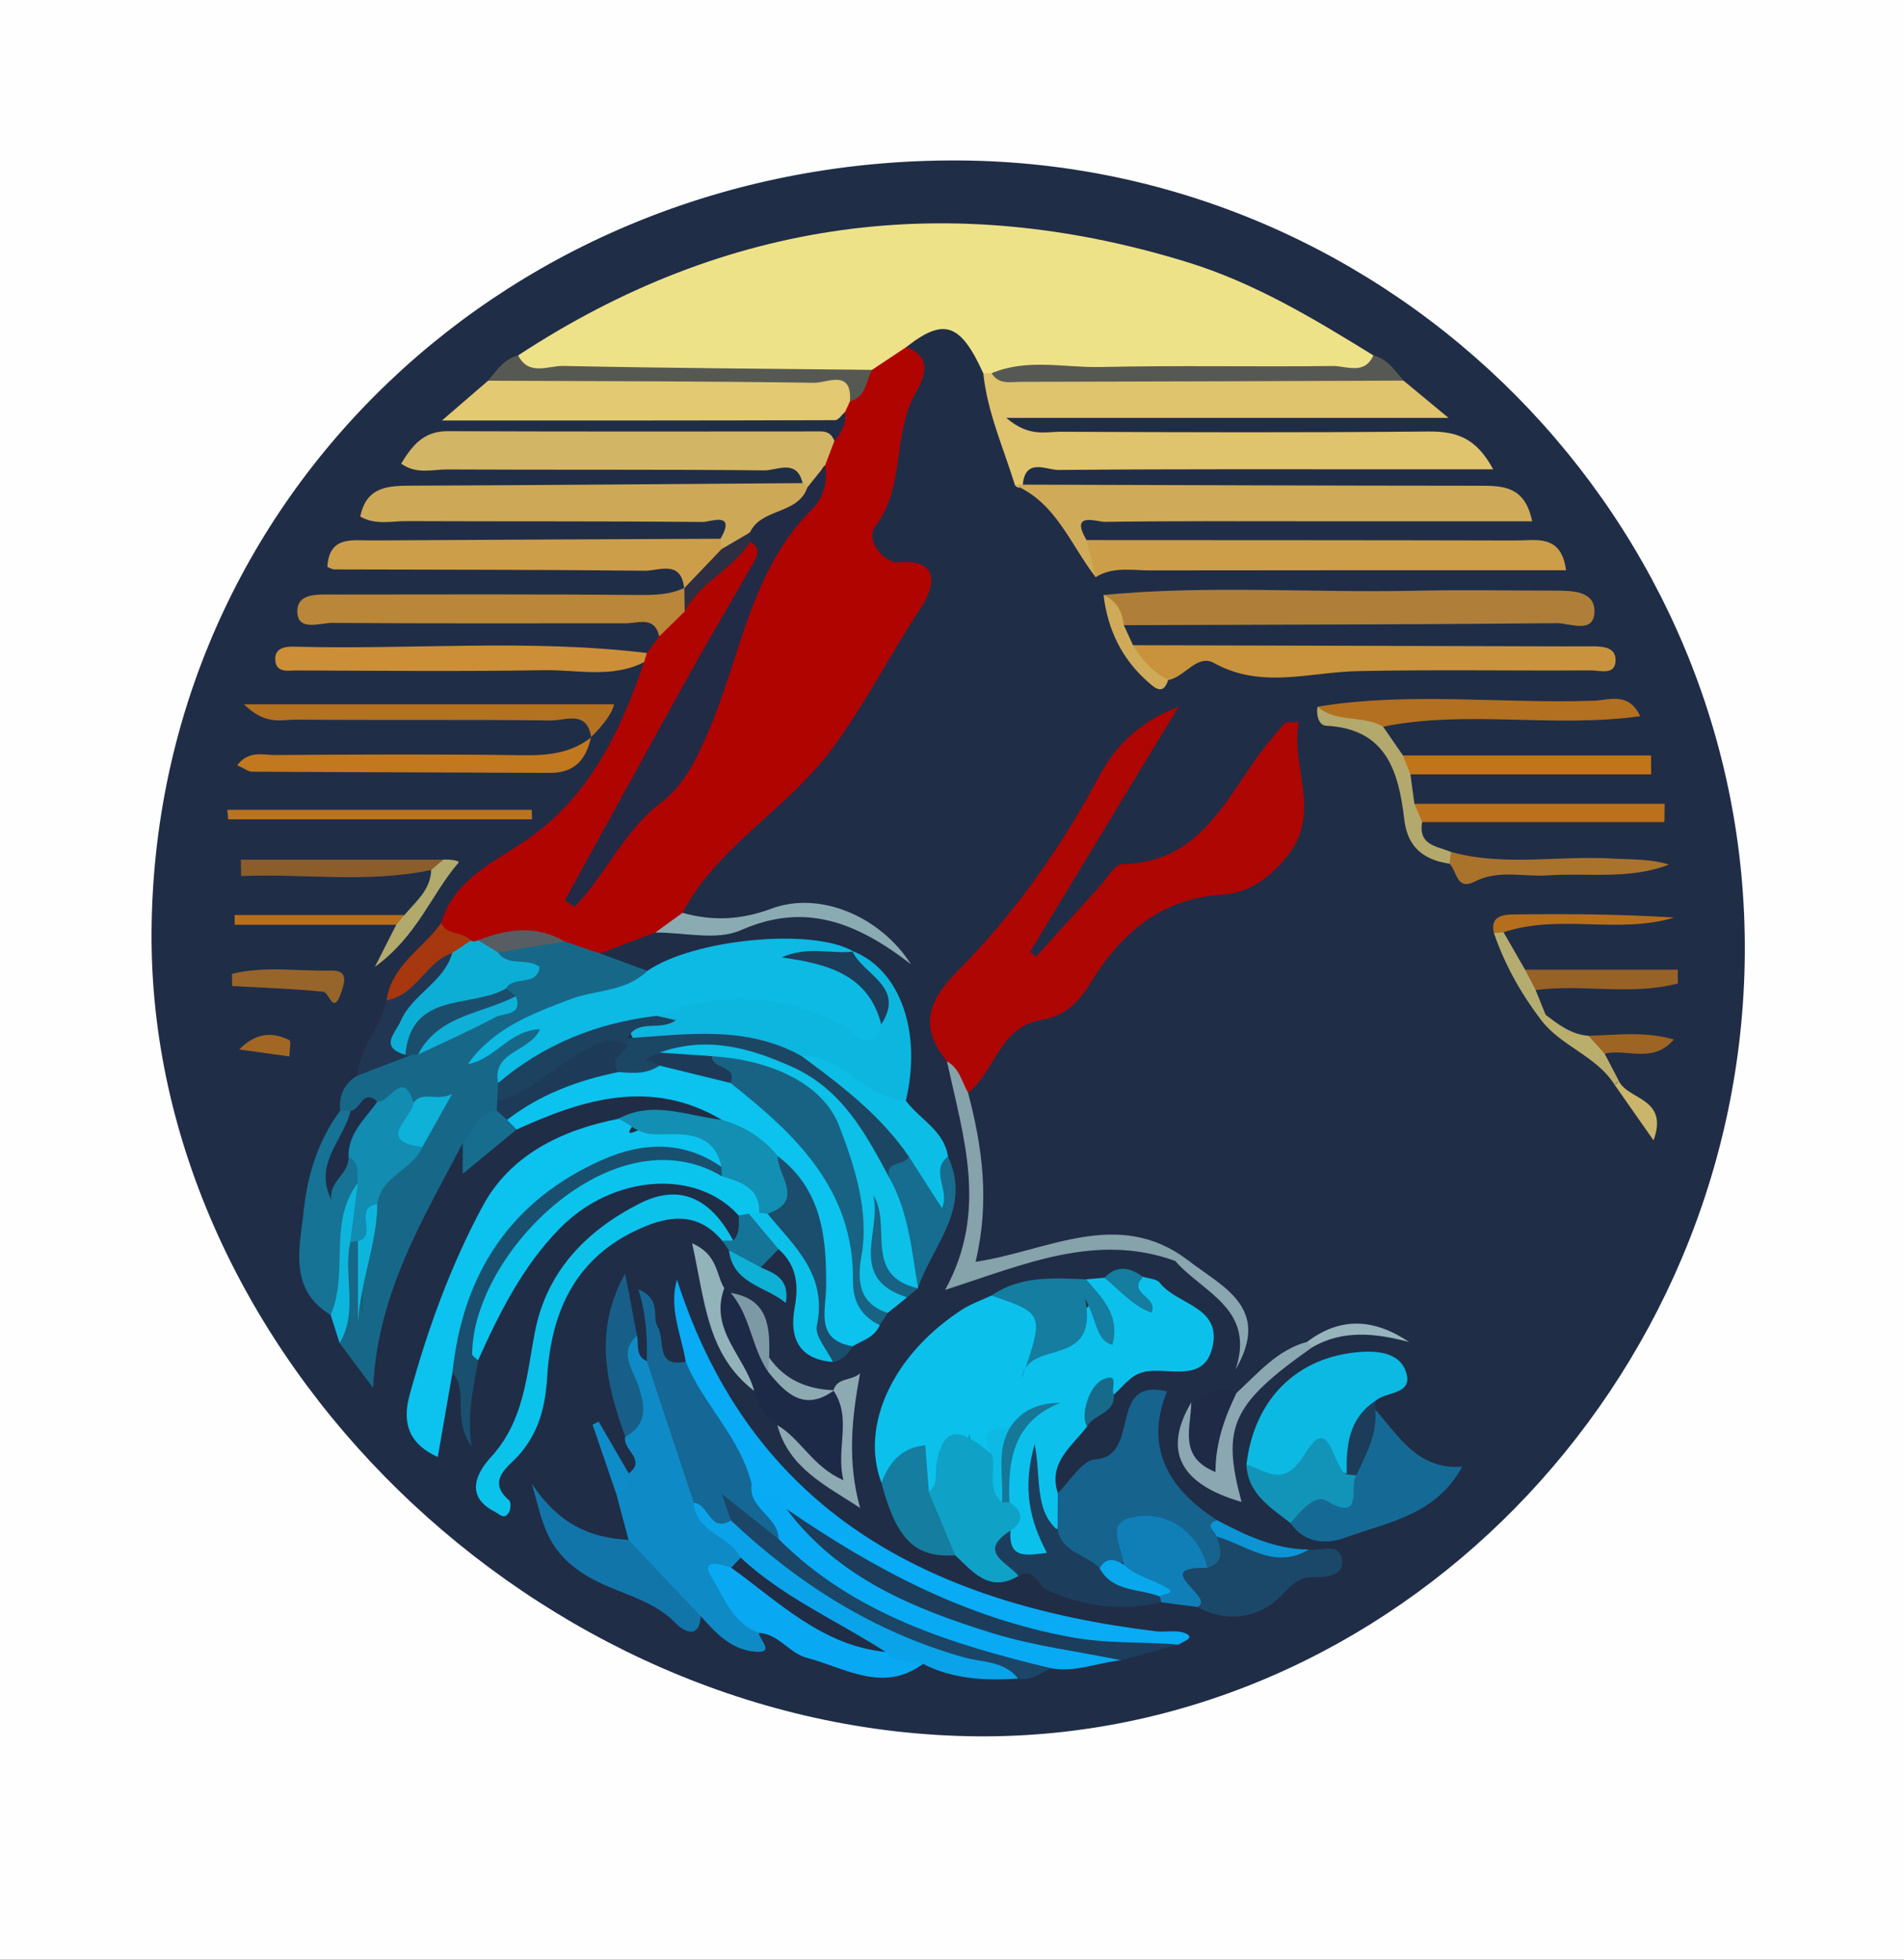 <?xml version="1.0" encoding="utf-8"?>
<!-- Generator: Adobe Illustrator 16.0.0, SVG Export Plug-In . SVG Version: 6.00 Build 0)  -->
<!DOCTYPE svg PUBLIC "-//W3C//DTD SVG 1.1//EN" "http://www.w3.org/Graphics/SVG/1.1/DTD/svg11.dtd">
<svg version="1.1" id="Layer_1" xmlns="http://www.w3.org/2000/svg" xmlns:xlink="http://www.w3.org/1999/xlink" x="0px" y="0px"
	 width="612px" height="630px" viewBox="0 0 612 630" enable-background="new 0 0 612 630" xml:space="preserve">
<rect x="0" y="0" width="612" height="630" fill="#333333" stroke="none"/>
<g>
	<g>
		<path fill-rule="evenodd" clip-rule="evenodd" fill="#FEFEFE" d="M304,1053c-246,0-492-0.082-738,0.287
			c-10.271,0.018-12.292-2.016-12.284-12.287c0.325-492,0.325-984,0-1476c-0.007-10.269,2.011-12.29,12.284-12.284
			c492,0.325,984,0.325,1476,0c10.269-0.006,12.29,2.01,12.284,12.284c-0.325,492-0.325,984,0,1476
			c0.006,10.266-2.007,12.305-12.284,12.287C796,1052.918,550,1053,304,1053z"/>
		<path fill-rule="evenodd" clip-rule="evenodd" fill="#202D47" d="M560.828,306.712c-1.043,138.258-113.364,252.686-246.855,251.49
			C172.945,556.937,47.77,434.839,48.717,299.467C49.696,160.005,164.291,50.646,308.463,51.589
			C448.078,52.503,561.877,167.549,560.828,306.712z"/>
		<path fill-rule="evenodd" clip-rule="evenodd" fill="#B00401" d="M141.842,296.654c3.851-13.175,15.391-18.721,25.604-25.389
			c21.403-13.978,31.701-35.32,39.579-58.38c-0.828-1.33-0.526-2.312,0.907-2.947c1.329-1.784,2.657-3.565,3.987-5.35
			c0.867-4.887,3.65-8.599,7.232-11.827c6.163-8.312,12.52-16.395,23.027-19.605c6.583,3.565,1.935,7.556,0.243,11.177
			c-15.574,33.328-35.243,64.403-52.592,96.826c5.137-10.26,12.475-18.814,20.829-26.522c11.953-11.027,15.598-26.314,20.643-40.778
			c6.24-17.892,13.169-35.309,25.134-50.35c2.691-3.381,5.795-6.979,5.53-11.921c0.133-4.515,0.838-8.666,6.237-9.835
			c2.322-2.684,3.964-5.616,3.438-9.349c-2.014-1.626-0.999-3.27-0.051-4.925c2.391-2.965,4.282-6.272,6.347-9.475
			c3.749-3.627,7.047-8.212,13.389-6.442c8.461,3.255,5.933,9.706,3.101,14.596c-7.724,13.336-3.267,30.026-13.066,43.046
			c-3.48,4.626,3.069,11.979,7.418,11.599c15.069-1.307,10.386,9.756,7.623,13.939c-9.848,14.915-17.93,30.891-28.625,45.539
			c-14.521,19.887-37.014,31.436-48.403,53.183c-0.41,5.563-5.823,4.222-8.735,6.331c-5.937,2.235-11.874,4.471-17.811,6.709
			c-4.26,1.582-7.994-0.164-11.745-1.811c-8.958-2.733-17.943-2.147-26.955-0.202c-1.415,0.237-2.813,0.208-4.223,0
			C146.271,302.851,140.724,303.164,141.842,296.654z"/>
		<path fill-rule="evenodd" clip-rule="evenodd" fill="#EEE289" d="M291.323,111.563c-3.675,2.446-7.349,4.893-11.023,7.339
			c-8.017,4.084-16.633,2.147-24.974,2.224c-24.384,0.226-48.775,0.366-73.153-0.12c-5.7-0.114-13.562,2.657-15.63-6.747
			c66.992-43.972,138.833-53.487,215.169-29.953c21.524,6.633,40.717,18.199,59.746,29.956c-2.543,10.107-11.07,6.601-17.1,6.715
			c-34.32,0.645-68.653-0.138-102.98,0.527c-1.937,0.085-3.711-0.413-5.323-1.485C308.75,103.898,303.408,102.07,291.323,111.563z"
			/>
		<path fill-rule="evenodd" clip-rule="evenodd" fill="#AE0602" d="M304.4,341.229c-8.996-11.095-6.337-19.236,3.67-29.329
			c18.151-18.302,33.028-39.527,45.25-62.396c5.538-10.365,13.738-17.848,25.495-22.292c-15.909,26.25-31.817,52.497-47.728,78.747
			c0.618,0.557,1.236,1.116,1.854,1.673c6.87-7.585,13.723-15.188,20.622-22.746c2.301-2.522,4.685-7.037,7.096-7.078
			c27.482-0.495,34.52-24.779,48.535-40.893c1.278-1.471,2.379-3.126,3.816-4.409c0.551-0.492,1.815-0.19,4.455-0.357
			c-2.701,14.309,7.391,28.922-3.395,42.647c-5.42,6.896-12.129,12.246-21.133,12.8c-19.785,1.222-32.689,12.478-42.379,28.359
			c-3.854,6.319-8.372,10.746-15.986,11.974c-13.269,2.145-14.682,16.497-23.417,23.388
			C307.277,349.043,306.236,344.868,304.4,341.229z"/>
		<path fill-rule="evenodd" clip-rule="evenodd" fill="#0BC1EC" d="M367.295,410.435c1.879,0.63,4.506,0.683,5.512,1.986
			c5.41,7.008,19.471,7.521,17.051,20.013c-2.359,12.176-13.468,7.342-21.152,8.429c-5.156,0.727-7.395,4.641-10.689,7.491
			c-4.659,1.913-9.265,3.873-8.597,10.254c-4.822,6.393-12.58,11.493-9.417,21.401c3.106,3.387,3.379,7.11,1.326,11.104
			c-7.542,2.426-7.316-4.146-8.408-8.001c-1.19-4.207-0.316-8.845-0.326-10.966c0.162,4.529-1.229,11.458,2.541,18.032
			c1.928,3.363,6.684,8.232,0.17,11.065c-5.563,2.42-10.765,0.422-12.268-6.595c-0.051-4.104,0.748-8.259-0.533-12.334
			c-2.139-11.165-0.776-21.006,9.609-27.296c-2.861-0.387-3.858,2.991-5.971,4.661c-4.354,2.027-4.673,7.887-9.223,9.75
			c-2.698-0.132-4.772-1.066-5.328-4.04c-0.277-1.491,0.187-3.012-0.211-4.497c2.402,6.551-7.101-0.193-6.37,5.944
			c0.605,5.083,0.437,11.171-5.975,13.849c-5.325-2.364-3.154-7.664-4.408-11.391c-6.277-1.274-5.112,8.511-11.317,7.356
			c-6.933-18.299,3.7-41.262,25.937-55.629c2.896-1.872,6.258-3.023,9.404-4.506c7.376-3.044,12.362,0.94,16.843,5.921
			c5.438,6.041-1.627,9.519-2.789,12.519c3.559-4.277,11.341-4.925,15.246-12.352c3.93-7.477,5.703,0.434,7.037,3.618
			c2.188-6.24-8.165-8.215-5.915-14.944c1.975-0.164,3.949-0.328,5.923-0.492C359.094,410.619,363.376,416.906,367.295,410.435z"/>
		<path fill-rule="evenodd" clip-rule="evenodd" fill="#DFC36D" d="M316.056,120.018c0.894-0.026,1.787-0.041,2.681-0.041
			c38.293,0.076,76.586,0.032,114.879,0.012c5.963-0.003,11.961-0.501,17.518,2.376c3.803,3.149,7.605,6.299,14.469,11.982
			c-48.643,0-93.859,0-142.146,0c7.254,6.252,12.587,4.441,17.369,4.459c39.41,0.164,78.824,0.302,118.23-0.082
			c8.759-0.088,15.386,1.805,20.882,12.161c-9.674,0-17.808,0-25.942,0c-37.913,0-75.829-0.135-113.739,0.202
			c-3.891,0.032-10.704-4.011-11.501,4.72c-0.768,1.178-1.605,1.289-2.523,0.167C322.57,144.064,317.373,132.589,316.056,120.018z"
			/>
		<path fill-rule="evenodd" clip-rule="evenodd" fill="#176888" d="M181.507,302.684c3.773,1.274,7.548,2.546,11.32,3.82
			c5.09,1.869,10.182,3.738,15.275,5.607c-0.841,8.798-8.525,8.209-14.178,10.04c-11.591,3.759-24.144,4.758-34.286,12.223
			c4.998-1.222,10.384-9.639,14.684-3.36c3.439,5.019-5.254,8.162-8.521,12.158c-1.279,1.564-2.25,3.234-2.689,5.194
			c-0.166,1.969-0.309,3.938-0.667,5.88c-0.311,1.304-0.85,2.511-1.54,3.653c-3.691,3.647-6.321,8.657-12.16,9.583
			c-12.71,24.375-27.368,48.021-28.816,78.709c-4.194-5.613-7.482-10.014-10.771-14.417c0.902-10.696-4.343-21.7,1.595-32.136
			c1.211-1.271,2.673-1.635,4.345-1.099c3.193,7.854,0.391,16.075,1.542,24.079c-0.744-10.831,0.546-21.58,1.102-32.353
			c1.821-9.841,7.008-17.473,15.246-23.08c-0.691-4.072,11.32-7.772,0.262-12.064c-3.601-1.966-7.206-0.105-10.802-0.026
			c-4.708-2.886-5.741,4.392-9.721,3.533c-1.352-0.035-2.483-0.557-3.394-1.553c-0.4-4.866,1.153-8.769,5.561-11.262
			c4.345-5.546,10.931-6.814,17.048-8.997c1.156-0.656,2.335-1.245,3.507-1.863c8.077-6.829,19.452-7.374,27.302-14.479
			c-0.516-1.705-0.896-3.393-0.212-5.083c5.448-4.257-8.307-6.832-1.012-11.285C168.177,303.381,174.621,299.883,181.507,302.684z"
			/>
		<path fill-rule="evenodd" clip-rule="evenodd" fill="#0CBAE4" d="M160.091,348.199c-1.86-10.403,9.885-9.712,13.534-17.326
			c-9.971,0.337-14.591,9.785-23.203,11.18c8.127-11.417,20.505-16.163,32.956-20.821c8.227-3.079,17.854-2.367,24.725-9.12
			c14.893-10.251,52.986-13.887,66.094-6.305c-0.485,0.524-0.97,1.049-1.45,1.579c-4.374,2.933-9.05-0.996-13.894,0.536
			c19.737,2.572,23.946,6.234,26.83,23.057c-2.795,9.466-9.337,5.886-14.262,3.281c-19.201-10.146-38.938-10.901-59.329-4.808
			c-14.484,3.141-28.743,6.785-41.139,15.58C167.856,347.229,164.474,349.793,160.091,348.199z"/>
		<path fill-rule="evenodd" clip-rule="evenodd" fill="#CFAB59" d="M326.23,155.974c0.83-0.185,1.67-0.24,2.521-0.167
			c48.785,0.138,97.565,0.331,146.348,0.357c7.673,0.003,15.009-0.17,17.379,11.423c-23.813,0-46.957,0-70.1,0
			c-22.402,0-44.807-0.135-67.205,0.19c-2.604,0.038-11.432-3.492-5.931,5.856c3.997,3.229,6.732,6.765,2.929,11.912
			C344.088,175.192,339.578,161.707,326.23,155.974z"/>
		<path fill-rule="evenodd" clip-rule="evenodd" fill="#AF7F3A" d="M354.713,191.282c33.281-3.217,66.643-0.656,99.961-1.365
			c14.968-0.319,29.947-0.067,44.921-0.038c5.584,0.009,13.066,0.015,12.911,6.773c-0.167,7.327-7.901,3.656-12.064,3.694
			c-46.406,0.439-92.814,0.486-139.222,0.639C357.518,198.779,357.355,194.2,354.713,191.282z"/>
		<path fill-rule="evenodd" clip-rule="evenodd" fill="#CDA957" d="M231.6,173.197c5.186-8.959-3.416-5.37-5.622-5.391
			c-31.83-0.29-63.665-0.129-95.496-0.272c-4.74-0.023-9.737,1.359-14.679-1.459c1.989-9.867,9.182-9.908,16.896-9.938
			c41.758-0.158,83.515-0.527,125.273-0.823c1.441,0.366,2.287,1.304,2.622,2.73c-2.704,9.439-11.632,10.67-18.784,14.25
			c-3.715,1.09-5.13,7.318-10.499,4.708C230.572,175.673,230.668,174.404,231.6,173.197z"/>
		<path fill-rule="evenodd" clip-rule="evenodd" fill="#D2B565" d="M268.201,141.753c-0.995,2.616-1.991,5.229-2.987,7.843
			c-2.628,1.767-0.636,7.245-5.678,7.072c-0.438-0.545-0.958-0.996-1.562-1.354c-1.84-7.916-8.215-4.049-12.305-4.093
			c-33.986-0.352-67.978-0.117-101.966-0.296c-4.701-0.026-9.788,1.696-14.76-1.881c3.554-5.827,7.213-10.453,14.9-10.424
			c39.986,0.149,79.973,0.108,119.96,0.073C266.151,138.694,267.439,139.726,268.201,141.753z"/>
		<path fill-rule="evenodd" clip-rule="evenodd" fill="#0BC3EE" d="M145.431,441.284c-1.523,8.754-3.045,17.505-4.718,27.12
			c-8.827-3.938-11.634-10.421-9.107-19.717c5.739-21.12,13.22-41.771,23.525-60.905c8.893-16.509,25.321-24.478,43.582-28.081
			c2.328-1.236,6.48,0.117,5.959,0.7c-5.824,6.533,0.678,2.763,1.909,2.265c9.267-3.747,17.339-0.287,24.851,4.503
			c2.972,1.896,6.749,5.309,1.235,9.123c-31.419-9.53-53.486,4.377-71.438,28.556c-4.862,6.548-6.346,14.493-8.836,21.996
			C150.687,431.988,150.254,437.669,145.431,441.284z"/>
		<path fill-rule="evenodd" clip-rule="evenodd" fill="#E2C972" d="M273.202,129.012c-0.521,1.148-1.043,2.3-1.564,3.422
			c-1.068,0.902-2.134,2.643-3.207,2.646c-40.707,0.138-81.413,0.117-126.382,0.117c7.024-6.064,10.926-9.434,14.829-12.803
			c6.032-3.208,12.576-2.382,19.008-2.379c28.849,0.015,57.699-0.214,86.543,0.179C267.603,120.267,276.375,117.894,273.202,129.012
			z"/>
		<path fill-rule="evenodd" clip-rule="evenodd" fill="#0E8BC7" d="M243.927,524.95c0.157,2.323,5.832,6.976-2.137,5.936
			c-7.223-0.943-11.965-6.185-16.559-11.332c-10.721-5.341-20.72-11.37-23.2-24.513c-1.295-4.872-2.591-9.744-3.888-14.616
			c0.804-2.54,1.141-5.355,3.948-6.718c5.921-4.512-2.197-7.702-1.109-11.76c1.63-6.791,1.409-13.438-0.5-20.241
			c-1.323-4.714-3.863-10.576,4.247-12.366c0.74,2.859-0.693,6.56,3.166,8.221c9.163,8.426,10.383,20.499,13.995,31.371
			c1.356,4.081,1.74,8.563,3.655,12.557c1.472,8.355,11.757,10.289,13.493,18.448c-0.292,2.021-1.424,3.557-2.824,4.913
			C232.354,514.022,243.795,517.33,243.927,524.95z"/>
		<path fill-rule="evenodd" clip-rule="evenodd" fill="#0BC3EE" d="M231.99,360c-22.661-13.395-44.372-6.703-65.934,3.12
			c-3.398,0.902-3.814-1.204-3.8-3.759c8.628-12.785,22.288-15.519,36.048-18.07c4.459-0.141,8.895-0.521,13.225-1.755
			c8.687-1.216,16.141,2.73,23.849,5.646c22.121,15.36,40.897,33.196,42.182,62.429c0.299,6.823,4.077,12.129,5.21,18.416
			c-1.62,3.905-5.533,4.869-8.704,6.785c-13.666,1.802-12.501-8.628-12.798-16.562c-0.545-14.525-0.56-28.939-11.638-40.295
			C244.675,369.627,236.389,366.952,231.99,360z"/>
		<path fill-rule="evenodd" clip-rule="evenodd" fill="#C9933D" d="M364.179,207.425c45.937,0.126,91.872,0.249,137.807,0.372
			c2.997,0.009,5.994,0.012,8.988-0.009c3.565-0.023,8.188-0.035,8.317,4.21c0.161,5.329-5.083,3.495-8.077,3.516
			c-24.97,0.17-49.948-0.302-74.906,0.243c-15.446,0.337-30.864,5.824-46.066-2.593c-5.521-3.056-9.409,4.588-14.766,5.455
			C368.333,218.294,364.747,214.383,364.179,207.425z"/>
		<path fill-rule="evenodd" clip-rule="evenodd" fill="#CD9E49" d="M352.172,185.546c-0.978-3.973-1.955-7.942-2.93-11.912
			c45.984,0.029,91.967,0.015,137.951,0.132c6.58,0.018,14.66-2.142,16.178,9.563c-44.801,0-89.223-0.035-133.644,0.047
			C363.824,183.384,357.681,182.089,352.172,185.546z"/>
		<path fill-rule="evenodd" clip-rule="evenodd" fill="#08ABF4" d="M220.412,437.777c-1.417-8.742-5.514-17.209-2.81-26.388
			c23.996,74.821,81.354,104.188,153.779,113.036c3.451,0.422,7.617-0.659,10.23,0.946c2.203,1.356-1.413,2.37-2.714,3.325
			c-48.563,8.203-87.825-13.116-125.49-39.507c-4.629-3.779-10.047-6.63-13.818-11.455
			C233.23,464.408,221.623,453.583,220.412,437.777z"/>
		<path fill-rule="evenodd" clip-rule="evenodd" fill="#16638E" d="M339.947,491.941c0.018-3.979,0.035-7.957,0.055-11.933
			c3.967-3.782,7.746-10.541,11.936-10.805c15.148-0.955,3.766-26.59,23.17-21.885c-7.319,18.053,0.4,31.321,16.092,41.411
			c0.079,2.666,2.13,4.479,2.985,6.826c1.089,5.508,0.325,9.586-6.779,8.73c-4.044-6.48-9.194-10.26-17.511-10.576
			c-6.473-0.249-6.899,3.568-8.171,7.638c-1.878,2.224-4.308,3.425-7.136,3.905C347.998,502.708,338.444,503.396,339.947,491.941z"
			/>
		<path fill-rule="evenodd" clip-rule="evenodd" fill="#0DB6DE" d="M210.978,326.575c20.528-8.361,40.395-6.899,60.139,3.064
			c3.129,1.579,8.577,10.939,12.136-0.322c2.669-6.691-1.57-10.849-5.552-15.085c-2.202-2.344-5.959-3.976-3.661-8.294
			c0,0,0.152-0.129,0.154-0.132c15.141,5.979,22.235,26.077,16.964,48.059c-7.374,2.572-13.622-0.123-19.296-4.482
			c-4.834-3.715-10.087-6.179-16.119-7.017c-16.368-8.206-34.553-3.085-51.479-7.005c-3.034-5.73-3.035-5.736,5.266-6.814
			c0.46-0.059,1.077,0.346,1.405,0.158C212.113,328.031,212.084,327.246,210.978,326.575z"/>
		<path fill-rule="evenodd" clip-rule="evenodd" fill="#CD9E49" d="M231.6,173.197c0.12,1.102,0.24,2.203,0.362,3.305
			c-2.001,5.405-6.662,8.771-10.042,13.122c-0.68-0.193-1.359-0.39-2.039-0.586c-0.943-9.129-8.079-5.505-12.634-5.555
			c-33.309-0.366-66.624-0.313-99.938-0.419c-0.463-0.003-0.923-0.337-2.077-0.788c0.514-10.157,8.187-8.484,14.506-8.525
			C157.025,173.514,194.313,173.373,231.6,173.197z"/>
		<path fill-rule="evenodd" clip-rule="evenodd" fill="#0CB9E2" d="M400.642,470.906c2.446-21.073,16.213-34.796,36.662-36.275
			c6.176-0.445,13.134,0.53,14.804,7.046c1.742,6.8-6.688,5.646-10.046,8.707c-3.762,7.444-3.487,16.298-8.167,23.429
			c-5.998-0.334-11.432-6.434-17.629,3.425C411.886,484.204,405.115,475.55,400.642,470.906z"/>
		<path fill-rule="evenodd" clip-rule="evenodd" fill="#BA8639" d="M220.067,196.591c-2.719,2.663-5.438,5.326-8.153,7.992
			c-1.583-6.645-6.694-4.198-10.853-4.198c-31.387,0.003-62.777,0.117-94.163-0.129c-3.936-0.029-10.843,2.722-11.303-3.103
			c-0.521-6.592,6.445-6.012,11.319-6.018c32.883-0.041,65.766-0.129,98.647,0.138c5.029,0.041,9.76-0.097,14.323-2.235
			c-0.003,0,0.085,0.018,0.085,0.018C222.076,191.54,221.144,194.065,220.067,196.591z"/>
		<path fill-rule="evenodd" clip-rule="evenodd" fill="#CC8F37" d="M207.931,209.938c-0.311,0.984-0.621,1.969-0.92,2.95
			c-10.395,5.265-21.538,2.385-32.312,2.566c-26.391,0.454-52.794,0.176-79.192,0.085c-2.708-0.009-6.665,0.976-7.018-3.243
			c-0.34-4.066,3.271-4.488,6.264-4.406C132.473,208.919,170.277,205.348,207.931,209.938z"/>
		<path fill-rule="evenodd" clip-rule="evenodd" fill="#156895" d="M220.412,437.777c5.71,13.852,17.581,24.39,21.189,39.372
			c1.872,6.437,12.62,8.045,9.398,17.253c-6.538,5.443-9.154-6.601-15.224-3.354c-7.811,3.05-8.979-4.526-12.778-7.904
			c-5.033-15.193-10.068-30.387-15.103-45.583c0.146-7.242,0.003-14.476-2.725-23.063c7.743,3.293,4.216,8.912,6.239,12.082
			C213.962,430.582,210.364,439.837,220.412,437.777z"/>
		<path fill-rule="evenodd" clip-rule="evenodd" fill="#0BC2EB" d="M232.141,398.859c-8.534-10.143-18.601-7.731-28.453-2.921
			c-19.188,9.372-26.543,26.414-27.785,46.406c-0.611,9.85-2.591,18.234-9.482,25.854c-2.848,3.149-10.241,7.802-2.771,14.145
			c0.656,0.56,0.526,2.933-0.097,3.926c-1.519,2.42-2.902,0.557-4.651-0.346c-10.052-5.186-5.092-13.116-1.192-17.364
			c10.709-11.666,11.499-25.989,14.18-40.131c3.728-19.655,16.542-32.766,33.598-41.461c12.858-6.557,22.834-1.969,30.189,11.859
			C234.511,400.333,233.333,400.345,232.141,398.859z"/>
		<path fill-rule="evenodd" clip-rule="evenodd" fill="#156A95" d="M442.023,453.138c7.652,8.663,13.787,19.45,27.961,18.398
			c-8.555,15.756-24.141,17.839-37.676,22.831c-5.824,2.15-13.008,1.887-17.486-4.676c-0.918-8.279,7.176-11.76,10.633-9.797
			c10.879,6.176,6.359-4.611,9.16-6.952C436.795,466.233,437.825,459.091,442.023,453.138z"/>
		<path fill-rule="evenodd" clip-rule="evenodd" fill="#0CC0E8" d="M291.575,417.073c-2.08,1.67-4.159,3.337-6.239,5.007
			c-10.179-0.053-10.537-7.506-9.621-14.309c2.145-15.929-7.827-29.051-9.729-44.259c-1.065-8.517-13.794-13.28-23.001-17.253
			c-5.027-2.171-10.362-3.39-15.8-4.181c-5.38-0.583-10.698-1.488-16.014-2.449c-1.66-6.258,3.192-4.831,6.208-5.027
			c33.432-2.188,58.09,10.506,71.395,42.325c7.107,11.517,9.337,23.874,6.299,37.119l0.026,0.114
			c-9.079,2.871-11.042-4.008-12.91-10.008c-1.566-5.03-0.388-10.368-0.16-15.557C280.303,405.706,280.71,407.007,291.575,417.073z"
			/>
		<path fill-rule="evenodd" clip-rule="evenodd" fill="#0BC4EE" d="M237.436,390.779c-13.375-15.032-40.276-13.383-57.437,4.061
			c-11.908,12.105-19.458,27.146-26.336,42.492c-6.472,0.425-4.081-4.166-3.667-7.034c3.804-26.332,28.506-52.729,54.527-58.992
			c9.475-2.279,17.603,0.463,25.553,4.989c7.891,1.061,17.426,0.234,15.11,13.093c-0.888,1.225-2.07,2.021-3.536,2.396
			C240.164,391.802,238.759,391.468,237.436,390.779z"/>
		<path fill-rule="evenodd" clip-rule="evenodd" fill="#186384" d="M228.893,339.56c17.363,1.031,35.345,8.042,40.874,22.494
			c4.594,12.009,9.781,27.023,7.11,41.883c-1.364,7.594-0.91,15.164,8.459,18.144c-0.855,1.315-1.711,2.631-2.566,3.946
			c-6.01-2.892-8.66-7.617-8.597-14.329c0.277-29.429-18.596-47.083-39.366-63.519C233.649,344.745,227.308,344.871,228.893,339.56z
			"/>
		<path fill-rule="evenodd" clip-rule="evenodd" fill="#08AAF3" d="M250.321,494.83c-0.067-7.298-9.872-9.788-8.723-17.684
			c3.891,2.44,8.801,3.439,11.203,7.966c29.049,26.42,63.401,40.62,102.27,44.493c2.418,0.24,6.664-1.219,5.244,4.137
			c-7.514,0.797-14.752,4.005-22.521,2.575c-31.179-0.182-57.34-13.395-81.51-31.594
			C253.146,502.359,250.502,499.213,250.321,494.83z"/>
		<path fill-rule="evenodd" clip-rule="evenodd" fill="#10A1C7" d="M324.477,482.944c4.236,2.886,4.982,5.903,0.34,9.12
			c-4.861,5.862,0.979,9.85,2.555,14.584c-9.342,5.572-14.621-1.266-20.371-6.668c-6.083-5.426-11.514-11.124-8.448-20.35
			c3.275-2.59,1.844-6.381,2.525-9.653c2.328-11.171,6.892-11.733,17.854-2.306c4.281,3.155,2.293,8.139,3.553,12.173
			C323.016,480.961,323.686,481.992,324.477,482.944z"/>
		<path fill-rule="evenodd" clip-rule="evenodd" fill="#565953" d="M451.133,122.364c-40.986,0.146-81.974,0.316-122.96,0.387
			c-3.319,0.006-7.147,1.025-9.437-2.774c11.453-4.816,23.426-1.72,35.118-1.986c24.835-0.568,49.692-0.006,74.536-0.328
			c4.378-0.056,10.137,3.018,13.068-3.401C446.006,115.383,448.36,119.127,451.133,122.364z"/>
		<path fill-rule="evenodd" clip-rule="evenodd" fill="#565952" d="M273.202,129.012c0.738-10.5-7.399-5.889-11.443-5.95
			c-34.957-0.527-69.92-0.519-104.881-0.668c2.742-3.281,5.117-6.999,9.667-8.136c3.458,6.729,9.664,3.287,14.47,3.387
			c33.089,0.694,66.188,0.899,99.286,1.26C278.286,122.517,278.422,127.644,273.202,129.012z"/>
		<path fill-rule="evenodd" clip-rule="evenodd" fill="#0AA3E9" d="M222.997,483.144c4.789,0.199,5.099,9.853,11.963,5.666
			c8.101-0.287,11.433,7.04,16.493,11.08c20.001,15.976,42.208,26.865,67.025,32.845c3.568,0.861,9.448,0.1,8.77,6.905
			c-10.536,0.694-20.896,0.231-30.558-4.726c-5.807,3.601-10.771,0.844-15.737-2.039c-10.799-5.965-21.696-11.771-31.664-19.107
			c-4.723-3.478-10.192-6.331-11.224-13.005C234.556,493.594,223.63,492.771,222.997,483.144z"/>
		<path fill-rule="evenodd" clip-rule="evenodd" fill="#B37122" d="M190.015,237.053c-1.289-8.868-8.319-5.379-12.946-5.432
			c-27.335-0.322-54.677-0.047-82.014-0.27c-4.506-0.035-9.628,1.986-16.655-4.928c41.58,0,80.181,0,118.966,0
			c-0.563,2.895-3.64,6.92-7.417,10.564L190.015,237.053z"/>
		<path fill-rule="evenodd" clip-rule="evenodd" fill="#1275A9" d="M202.031,495.041c7.74,8.186,15.479,16.368,23.21,24.533
			c-0.444,7.954-5.933,4.518-7.938,2.396c-8.385-8.874-20.919-9.785-30.836-16.729c-10.868-7.611-11.927-15.416-15.516-28.254
			C179.753,490.315,189.994,494.423,202.031,495.041z"/>
		<path fill-rule="evenodd" clip-rule="evenodd" fill="#1D2A47" d="M249.858,458.174c-4.468-2.332-5.903-6.709-7.44-11.019
			c-7.91-7.482-10.425-17.757-14-27.434c-1.31-3.545-1.471-7.189,4.389-5.587c0.794,0.34,1.471,0.838,2.03,1.5
			c9.201,5.358,9.041,15.495,12.218,23.921c6.019,5.32,11.651,11.754,21.073,7.389l-0.246,0.097
			c3.746,4.072,6.661,25.195,3.801,28.608c-2.849,3.401-5.279,0.762-7.273-1.096C259.056,469.562,253.398,464.795,249.858,458.174z"
			/>
		<path fill-rule="evenodd" clip-rule="evenodd" fill="#C1781E" d="M189.949,236.988c-1.494,7.154-5.26,11.531-13.182,11.49
			c-31.907-0.164-63.814-0.199-95.72-0.384c-1.242-0.006-2.48-1.04-4.79-2.074c3.677-4.887,8.421-3.267,12.253-3.29
			c26.426-0.17,52.854-0.311,79.276,0.067c8.147,0.117,15.659-0.545,22.229-5.745L189.949,236.988z"/>
		<path fill-rule="evenodd" clip-rule="evenodd" fill="#1B4868" d="M388.073,504.064c5.716-1.983,4.458-6.006,2.954-10.102
			c10.285-1.447,18.795,9.645,29.646,4.195c3.961,0.583,10.389-2.766,10.725,3.973c0.232,4.623-5.403,4.931-9.452,4.948
			c-4.536,0.018-6.469,2.104-9.835,5.654c-6.719,7.09-17.197,9.439-27.284,3.879c-1.975-4.154-9.337-6.36-5.314-12.568
			C381.656,500.733,385.207,501.393,388.073,504.064z"/>
		<path fill-rule="evenodd" clip-rule="evenodd" fill="#08A9F2" d="M284.682,531.085c3.122,4.049,8.177,2.045,12.013,3.835
			c-12.989,9.554-25.134,1.236-37.408-1.975c-5.594-1.465-8.999-7.661-15.36-7.995c-8.284-3.018-11.227-11.438-15.081-17.701
			c-3.954-6.422,2.678-4.383,6.17-3.258c10.422,2.238,16.701,11.188,25.674,15.976C268.533,524.147,276.104,528.601,284.682,531.085
			z"/>
		<path fill-rule="evenodd" clip-rule="evenodd" fill="#1C3E5C" d="M327.371,506.648c-3.47-4.403-13.484-7.661-2.553-14.584
			c-0.779,9.486,5.553,7.863,11.703,7.16c-5.305-10.014-8.12-20.364-3.931-35.048c2.091,11.502-0.099,21.27,7.356,27.765
			c1.578,7.318,9.372,7.775,13.526,12.252c7.151,0.188,13.23,3.234,19.002,7.122c0.702,0.735,1.043,1.547,1.036,2.429
			c-0.008,0.917-0.099,1.374-0.273,1.374c-12.663,3.035-24.827,1.327-36.631-3.841C333.446,509.895,332.737,503.622,327.371,506.648
			z"/>
		<path fill-rule="evenodd" clip-rule="evenodd" fill="#86A2AB" d="M304.4,341.229c3.986,2.197,4.77,6.539,6.754,10.084
			c4.656,17.511,7.008,35.139,2.429,54.337c22.934-3.363,45.697-17.534,68.162-0.583c-1.254,0.973-2.578,1.081-3.973,0.328
			c-25.319-9.211-48.387,1.017-73.992,9.302C317.79,389.285,309.551,365.291,304.4,341.229z"/>
		<path fill-rule="evenodd" clip-rule="evenodd" fill="#1C3D5C" d="M360.314,533.742c-13.885-2.848-28.113-4.594-41.582-8.78
			c-25.092-7.796-49.353-17.654-65.932-39.847c28.104,19.336,57.691,35.156,91.848,41.285c11.443,2.054,22.85,1.392,34.249,2.297
			C372.703,530.379,366.51,532.061,360.314,533.742z"/>
		<path fill-rule="evenodd" clip-rule="evenodd" fill="#128FB3" d="M244.016,389.997c0.284-8.3-6.007-9.938-12.016-11.865
			c-1.056-0.624-1.427-1.277-1.113-1.963c0.321-0.694,0.649-1.046,0.989-1.046c-2.542-12.475-14.276-10.292-21.444-10.444
			c-5.785-0.12-7.835-3.53-11.719-4.978c11.147-6.088,22.195-0.905,33.277,0.299c7.204,2.036,13.285,5.804,17.999,11.681
			c3.495,7.008,12.792,14.616-2.038,19.752C246.476,391.412,245.172,390.905,244.016,389.997z"/>
		<path fill-rule="evenodd" clip-rule="evenodd" fill="#BA7420" d="M73.075,260.353c32.609,0,65.218,0,97.827,0
			c0.035,1.022,0.072,2.045,0.108,3.07c-32.552,0-65.104,0-97.654,0C73.262,262.397,73.168,261.375,73.075,260.353z"/>
		<path fill-rule="evenodd" clip-rule="evenodd" fill="#B27020" d="M423.49,227.186c29.528-4.834,59.259-0.888,88.881-1.916
			c4.775-0.164,11.112-2.968,14.839,4.972c-27.829,3.896-55.532-2.086-82.641,3.372C437.033,233.142,428.837,234.832,423.49,227.186
			z"/>
		<path fill-rule="evenodd" clip-rule="evenodd" fill="#1A506F" d="M231.875,375.123c0.041,1.005,0.083,2.007,0.125,3.009
			c-34.884-20.684-80.089,24.829-80.229,57.167c-0.003,0.674,1.235,1.356,1.893,2.033c-1.25,8.18-3.621,16.181-2.14,27.68
			c-6.375-9.378-0.734-17.692-6.092-23.728c3.306-31.726,18.561-55.219,48.059-68.367
			C206.397,367.163,219.531,366.58,231.875,375.123z"/>
		<path fill-rule="evenodd" clip-rule="evenodd" fill="#147DA0" d="M349.073,411.278c5.159,5.941,11.101,11.572,8.479,21.117
			c-5.32-1.646-4.646-6.908-8.722-14.827c4.414,23.253-18.469,12.293-20.387,25.626c7.188-20.883,7.188-20.883-9.791-26.678
			C327.988,410.095,338.557,410.848,349.073,411.278z"/>
		<path fill-rule="evenodd" clip-rule="evenodd" fill="#167395" d="M109.334,357.076c1.119,0.018,2.24,0.035,3.359,0.056
			c3.69,8.229-3.434,12.932-5.899,19.087c2.572-1.025,3.179-5.681,7.277-4.749c3.886,2.59,3.713,6.401,3.163,10.345
			c-3.334,11.071-8.875,21.65-6.91,33.864c0.488,3.026-0.984,5.681-4.037,7.063c-13.808-8.388-9.863-21.914-8.632-33.744
			C98.828,377.725,102.303,366.565,109.334,357.076z"/>
		<path fill-rule="evenodd" clip-rule="evenodd" fill="#1B4668" d="M327.248,539.64c-4.475-5.707-11.43-5.13-17.462-6.829
			c-28.8-8.121-53.253-23.602-74.824-43.998c-0.731-2.112-1.46-4.222-2.95-8.525c7.305,5.804,12.807,10.175,18.308,14.546
			c24.236,24.205,55.425,33.747,87.472,41.484C334.438,537.929,331.365,540.439,327.248,539.64z"/>
		<path fill-rule="evenodd" clip-rule="evenodd" fill="#107FB8" d="M373.238,515.118c-0.054-0.659-0.217-1.292-0.49-1.896
			c-2.09-5.426-11.059-3.073-11.598-10.254c-0.164-5.206-5.791-12.809,1.879-14.93c11.773-3.252,22.416,4.682,25.044,16.025
			c-19.058-0.472,3.171,9.744-3.246,12.545C380.965,516.114,377.102,515.616,373.238,515.118z"/>
		<path fill-rule="evenodd" clip-rule="evenodd" fill="#BB701B" d="M454.629,258.404c26.811,0,53.623,0,80.436,0
			c-0.029,1.963-0.056,3.926-0.082,5.889c-25.951,0-51.902,0-77.855,0C454.568,263.063,452.469,261.636,454.629,258.404z"/>
		<path fill-rule="evenodd" clip-rule="evenodd" fill="#C17419" d="M450.953,242.88c26.575,0,53.153,0,79.731,0
			c0.018,2.024,0.035,4.046,0.053,6.07c-25.796,0-51.595,0-77.394,0C448.436,248.546,449.053,245.965,450.953,242.88z"/>
		<path fill-rule="evenodd" clip-rule="evenodd" fill="#1294B8" d="M435.973,474.319c-2.613,3.258,2.82,15.53-9.819,8.033
			c-3.31-1.963-8.313,3.483-11.331,7.336c-6.346-5.039-13.7-9.313-14.181-18.782c6.785,1.793,11.854,7.896,18.943-3.721
			c8.056-13.201,8.524,4.503,13.298,6.829C434.09,472.321,435.119,472.424,435.973,474.319z"/>
		<path fill-rule="evenodd" clip-rule="evenodd" fill="#0CBEE6" d="M257.695,339.533c13.418-0.501,20.391,14.042,33.466,14.332
			c4.472,6.009,12.255,9.516,13.55,17.924c-1.594,5.988,2.574,12.349-0.918,18.932c-8.596-2.648-9.35-11.162-13.923-16.354
			C280.634,361.38,268.88,350.719,257.695,339.533z"/>
		<path fill-rule="evenodd" clip-rule="evenodd" fill="#157D9F" d="M298.552,479.631c2.815,6.791,5.631,13.579,8.448,20.358
			c-12.807,0.938-18.926-5.086-23.689-23.338c2.467-6.091,5.883-11.168,14.108-12.032
			C297.779,469.392,298.166,474.513,298.552,479.631z"/>
		<path fill-rule="evenodd" clip-rule="evenodd" fill="#AA732C" d="M466.384,273.888c17.139,4.731,34.626,1.096,51.92,2.127
			c6.029,0.357,12.1,0.056,18.126,1.945c-12.791,4.948-25.963,2.563-38.889,3.463c-7.822,0.545-15.876-1.916-23.476,1.966
			c-6.035,3.082-5.695-3.442-8.168-5.728C464.322,276.179,464.484,274.922,466.384,273.888z"/>
		<path fill-rule="evenodd" clip-rule="evenodd" fill="#166D8F" d="M292.145,371.827c3.437,5.353,6.873,10.708,10.603,16.518
			c2.776-5.499-3.996-11.918,1.961-16.556c7.766,16.591-4.947,28.509-9.636,42.258c-2.029-12.041-3.041-24.346-9.173-35.323
			C282.593,371.546,286.492,370.893,292.145,371.827z"/>
		<path fill-rule="evenodd" clip-rule="evenodd" fill="#1B4E6C" d="M246.694,390.205c12.237-4.192,3.19-12.173,3.294-18.524
			c14.254,10.813,15.718,26.15,15.538,42.381c-0.081,7.216-3.514,16.743,8.54,18.75c-1.452,2.517-3.223,4.632-6.349,5.039
			c-5.254-3.296-9.387-7.438-8.593-14.209c1.352-11.517-1.112-21.229-11.471-27.958
			C246.048,394.644,246.181,392.194,246.694,390.205z"/>
		<path fill-rule="evenodd" clip-rule="evenodd" fill="#8BA7B1" d="M397.442,447.82c6.935-6.363,13.073-13.825,22.722-16.441
			c1.664-0.346,2.169,0.264,1.514,1.834c-25.801,18.237-29.092,25.462-22.607,49.638c-19.928-5.754-25.338-16.485-16.147-32.021
			c3.305,3.495,2.093,8.47,4.161,12.691C390.137,457.866,390.815,450.826,397.442,447.82z"/>
		<path fill-rule="evenodd" clip-rule="evenodd" fill="#175F88" d="M204.729,429.34c-6.066,5.563-1.16,11.194,0.514,16.283
			c2.235,6.8,2.855,12.337-4.254,16.324c-6.193-17.136-10.25-34.269-0.044-52.547C202.353,416.821,203.541,423.079,204.729,429.34z"
			/>
		<path fill-rule="evenodd" clip-rule="evenodd" fill="#8A5D2B" d="M138.593,279.68c-20.401,4.333-40.723,1.113-61.087,1.963
			c-0.032-1.755-0.066-3.513-0.098-5.268c21.697,0,43.395,0,65.09,0C142.546,279.073,141.357,280.307,138.593,279.68z"/>
		<path fill-rule="evenodd" clip-rule="evenodd" fill="#8BABB3" d="M210.637,299.795c2.914-2.112,5.826-4.222,8.736-6.331
			c9.712,2.713,18.776,2.314,28.677-1.371c15.292-5.692,34.75,2.3,44.773,17.912c-17.788-13.761-34.299-19.975-54.741-10.942
			C230.337,302.484,219.865,299.73,210.637,299.795z"/>
		<path fill-rule="evenodd" clip-rule="evenodd" fill="#8DAAB3" d="M249.858,458.174c7.576,4.409,11.297,13.389,21.245,17.687
			c-2.534-10.228,2.884-19.89-3.22-28.819c1.194-4.304,5.738-2.985,8.587-5.534c-2.785,14.593-4.104,28.6-0.007,43.286
			C265.631,477.621,253.636,472.157,249.858,458.174z"/>
		<path fill-rule="evenodd" clip-rule="evenodd" fill="#213653" d="M131.729,339.349c-5.612,2.147-11.225,4.295-16.835,6.454
			c0.508-9.07,7.655-15.589,9.352-24.211c6.369-6.062,10.302-15.223,20.64-16.233c4.488,6.375-0.875,10.002-4.096,14.065
			c-3.961,4.995-9.423,9.032-9.631,16.219C131.389,336.873,131.569,338.109,131.729,339.349z"/>
		<path fill-rule="evenodd" clip-rule="evenodd" fill="#976226" d="M490.199,311.748c16.362,0,32.722,0,49.081,0
			c0.009,1.471,0.018,2.941,0.026,4.409c-14.968,4.014-30.58,0.111-45.709,2.142C490.917,316.919,488.298,315.507,490.199,311.748z"
			/>
		<path fill-rule="evenodd" clip-rule="evenodd" fill="#0BC1EA" d="M246.694,390.205c8.666,10.456,19.367,19.743,15.857,35.985
			c-0.727,3.357,3.319,7.746,5.167,11.66c-11.186-0.847-14.023-8.01-12.284-17.496c1.354-7.383,0.602-13.623-5.177-18.768
			c-5.58-1.808-10.223-4.4-9.595-11.423c1.118-0.056,2.235-0.111,3.354-0.167C244.916,389.974,245.808,390.041,246.694,390.205z"/>
		<path fill-rule="evenodd" clip-rule="evenodd" fill="#B3A96C" d="M466.384,273.888c-0.161,1.26-0.323,2.517-0.486,3.773
			c-8.2-1.178-13.442-5.229-14.495-14.001c-1.847-15.434-5.574-29.347-25.179-30.352c-2.292-0.117-3.246-3.398-2.733-6.117
			c6.049,5.35,14.587,2.549,21.082,6.428c2.125,3.082,4.254,6.173,6.381,9.261c0.797,2.021,1.596,4.046,2.393,6.07
			c0.424,3.146,0.851,6.293,1.279,9.445c0.837,1.972,1.67,3.935,2.502,5.897C455.779,271.77,461.908,272.03,466.384,273.888z"/>
		<path fill-rule="evenodd" clip-rule="evenodd" fill="#1E2A46" d="M397.442,447.82c-3.785,7.878-6.765,15.993-6.75,25.43
			c-12.087-4.893-7.856-14.335-7.774-22.415C387.586,448.972,391.74,444.659,397.442,447.82z"/>
		<path fill-rule="evenodd" clip-rule="evenodd" fill="#97652A" d="M74.553,313.099c10.378-2.637,21.104-0.823,31.652-1.081
			c5.375-0.129,4.887,2.848,3.521,6.911c-2.629,7.819-3.835,0.123-5.807-0.082c-9.722-1.005-19.519-1.298-29.29-1.84
			C74.605,315.703,74.579,314.399,74.553,313.099z"/>
		<path fill-rule="evenodd" clip-rule="evenodd" fill="#93B3BB" d="M232.807,414.135c-4.937,13.374,6.658,21.94,9.609,33.021
			c-15.346-11.751-15.825-29.188-19.96-47.455C230.816,403.345,230.104,409.784,232.807,414.135z"/>
		<path fill-rule="evenodd" clip-rule="evenodd" fill="#A6370E" d="M145.357,306.372c-8.587,2.921-11.566,13.626-21.114,15.214
			c1.601-11.317,11.748-16.605,17.599-24.929c1.696,4.304,7.027,2.622,9.451,5.73C150.521,305.514,148.609,306.943,145.357,306.372z
			"/>
		<path fill-rule="evenodd" clip-rule="evenodd" fill="#B56E1D" d="M480.203,300c-1.374-5.367,2.798-5.959,6.023-6.006
			c17.282-0.243,34.57-0.114,51.873,0.99c-18.009,5.446-36.923-1.283-54.817,4.723C482.441,301.746,481.416,301.846,480.203,300z"/>
		<path fill-rule="evenodd" clip-rule="evenodd" fill="#0DB5DC" d="M106.287,422.742c5.917-13.509-0.962-29.648,8.706-42.387
			c5.512,7.146,2.599,13.219-2.423,19.022c-2.333,10.673,2.725,22.125-3.412,32.396C108.2,428.766,107.244,425.754,106.287,422.742z
			"/>
		<path fill-rule="evenodd" clip-rule="evenodd" fill="#8AA6B0" d="M377.772,405.396c1.324-0.111,2.648-0.22,3.973-0.328
			c11.192,8.722,27.019,15.179,15.416,35.206C403.637,420.75,386.609,415.57,377.772,405.396z"/>
		<path fill-rule="evenodd" clip-rule="evenodd" fill="#176D8D" d="M163.007,360.006c1.017,1.037,2.032,2.077,3.048,3.114
			c-5.438,4.474-10.875,8.944-17.338,14.262c0-4.333,0-7.096,0.015-9.876c3.7-3.451,4.474-9.923,10.922-10.468
			C161.506,357.199,162.585,358.23,163.007,360.006z"/>
		<path fill-rule="evenodd" clip-rule="evenodd" fill="#B2A96D" d="M138.593,279.68c1.299-1.102,2.599-2.203,3.902-3.305
			c1.835-0.146,5.505,0.252,4.863,0.993c-8.684,10.061-13.181,23.558-26.867,33.472c3.215-6.328,5.046-9.935,6.877-13.541
			c0.384-1.456,1.282-2.479,2.625-3.129C133.661,289.813,138.401,286.096,138.593,279.68z"/>
		<path fill-rule="evenodd" clip-rule="evenodd" fill="#B86E1B" d="M129.994,294.17c-0.876,1.04-1.752,2.083-2.628,3.126
			c-17.31,0.003-34.622,0.003-51.933,0.003c-0.004-1.043-0.009-2.086-0.012-3.129C93.612,294.17,111.804,294.17,129.994,294.17z"/>
		<path fill-rule="evenodd" clip-rule="evenodd" fill="#CFAB59" d="M364.179,207.425c2.789,4.72,6.388,8.619,11.297,11.194
			c-1.576,4.925-4.11,2.695-6.362,0.729c-8.504-7.43-13.079-16.919-14.402-28.061c4.224,1.854,6.008,5.35,6.509,9.7
			C362.205,203.133,363.193,205.277,364.179,207.425z"/>
		<path fill-rule="evenodd" clip-rule="evenodd" fill="#186283" d="M291.575,417.073c-19.501-6.076-7.922-21.688-10.928-32.836
			c6.299,9.384-3.501,25.942,14.452,29.921C293.925,415.131,292.75,416.101,291.575,417.073z"/>
		<path fill-rule="evenodd" clip-rule="evenodd" fill="#9D6423" d="M510.584,332.988c8.798-0.199,17.654-1.57,27.439,1.189
			c-6.8,7.975-15.267,2.78-22.233,4.594C511.946,338.742,510.121,336.896,510.584,332.988z"/>
		<path fill-rule="evenodd" clip-rule="evenodd" fill="#157598" d="M240.662,390.164c3.198,3.809,6.397,7.617,9.595,11.423
			c-1.913,1.948-3.828,3.899-5.741,5.848c-6.108,3.24-6.791-3.671-10.213-5.458c-0.721-1.037-1.441-2.077-2.162-3.117
			c1.178-0.009,2.355-0.021,3.533-0.032c2.251-2.317,1.749-5.241,1.764-8.048C238.511,390.574,239.586,390.369,240.662,390.164z"/>
		<path fill-rule="evenodd" clip-rule="evenodd" fill="#1D3C5A" d="M435.973,474.319c-1.03-0.103-2.059-0.202-3.09-0.305
			c-0.202-9.144,0.516-17.933,9.179-23.631c-0.023,0.917-0.035,1.834-0.038,2.751C442.834,461.004,439.094,467.572,435.973,474.319z
			"/>
		<path fill-rule="evenodd" clip-rule="evenodd" fill="#BAAE6D" d="M510.584,332.988c1.737,1.931,3.475,3.858,5.209,5.786
			c1.529,2.93,3.059,5.859,4.591,8.792c-0.489,0.363-0.979,0.724-1.468,1.087c-5.868-9.29-17.285-12.296-23.728-20.941
			c-0.287-1.415,0.296-1.857,1.632-1.459C500.96,329.417,505.085,332.602,510.584,332.988z"/>
		<path fill-rule="evenodd" clip-rule="evenodd" fill="#7D99A5" d="M246.962,441.091c-5.435-7.819-5.687-18.108-12.125-25.453
			c12.375,2.03,12.662,11.262,12.397,20.821C248.26,438.07,248.169,439.614,246.962,441.091z"/>
		<path fill-rule="evenodd" clip-rule="evenodd" fill="#0EB0D6" d="M234.303,401.977c3.404,1.819,6.807,3.642,10.211,5.461
			c4.447,1.98,9.352,3.595,8.084,11.44C245.712,413.317,235.671,412.746,234.303,401.977z"/>
		<path fill-rule="evenodd" clip-rule="evenodd" fill="#0C94D5" d="M420.674,498.158c-11.016,6.65-19.951-1.447-29.646-4.187
			c-0.297-1.764-4.283-3.642,0.172-5.241C400.461,493.632,409.867,498.082,420.674,498.158z"/>
		<path fill-rule="evenodd" clip-rule="evenodd" fill="#147DA0" d="M367.295,410.435c-4.963,5.851,5.191,6.202,2.834,11.596
			c-5.798-2.048-10.158-7.122-15.133-11.244C358.979,406.594,363.105,407.396,367.295,410.435z"/>
		<path fill-rule="evenodd" clip-rule="evenodd" fill="#97B4BC" d="M420.164,431.379c10.633-8.095,21.543-7.512,32.754,0.062
			c-10.736-2.833-21.315-4.061-31.241,1.77C421.34,432.466,420.834,431.854,420.164,431.379z"/>
		<path fill-rule="evenodd" clip-rule="evenodd" fill="#0E8CC8" d="M202.091,473.707c-0.164,2.915-0.967,5.455-3.946,6.718
			c-2.556-7.465-5.111-14.933-7.664-22.397c0.65-0.331,1.301-0.659,1.953-0.99C195.653,462.595,198.873,468.149,202.091,473.707z"/>
		<path fill-rule="evenodd" clip-rule="evenodd" fill="#176A8A" d="M349.419,458.607c-2.226-3.275,0.469-13.128,5.181-15.161
			c5.53-2.388,2.252,3.199,3.416,4.901C358.469,454.553,351.516,454.544,349.419,458.607z"/>
		<path fill-rule="evenodd" clip-rule="evenodd" fill="#A26724" d="M76.895,337.395c5.392-5.52,10.816-5.675,16.075-3.012
			c0.716,0.363,0.064,3.434,0.045,5.247C87.643,338.886,82.268,338.139,76.895,337.395z"/>
		<path fill-rule="evenodd" clip-rule="evenodd" fill="#B5AD70" d="M480.203,300c1.028-0.094,2.057-0.19,3.082-0.29
			c2.303,4.011,4.608,8.024,6.914,12.038c1.134,2.186,2.265,4.368,3.398,6.554c1.072,2.648,2.147,5.303,3.22,7.954
			c-0.527,0.495-1.069,0.981-1.626,1.456C488.778,319.242,483.66,310.072,480.203,300z"/>
		<path fill-rule="evenodd" clip-rule="evenodd" fill="#C9B56B" d="M520.384,347.566c2.813,6.047,16.131,5.347,11.109,19.055
			c-5.013-7.166-8.789-12.571-12.571-17.971C519.499,348.416,519.988,348.053,520.384,347.566z"/>
		<path fill-rule="evenodd" clip-rule="evenodd" fill="#8DAAB3" d="M246.962,441.091c0.092-1.538,0.185-3.079,0.274-4.623
			c5.079,7.245,12.321,10.187,20.893,10.477C258.594,453.961,252.624,448.087,246.962,441.091z"/>
		<path fill-rule="evenodd" clip-rule="evenodd" fill="#212B46" d="M259.536,156.668c1.891-2.355,3.782-4.711,5.676-7.069
			c0.955,5.291-0.699,10.667-3.98,13.901c-20.087,19.79-23.046,47.496-33.527,71.643c-3.866,8.909-7.718,17.253-15.384,23.045
			c-11.786,8.906-17.604,23.057-27.687,33.404c-1.03-0.718-2.058-1.438-3.086-2.159c13.649-24.779,27.226-49.603,40.979-74.326
			c6.494-11.672,13.343-23.145,19.989-34.734c1.38-2.405,1.499-4.673-1.397-6.185c-0.973-0.636-1.31-1.289-1.011-1.963
			c0.302-0.68,0.611-1.02,0.927-1.02C244.728,163.21,256.521,165.524,259.536,156.668z"/>
		<path fill-rule="evenodd" clip-rule="evenodd" fill="#0DAED5" d="M145.357,306.372c1.976-1.327,3.952-2.657,5.931-3.984
			c0.812,0.363,1.603,0.328,2.376-0.1c3.382-0.765,5.361,0.773,6.381,3.888c3.259,4.755,9.248,1.564,13.402,4.664
			c-0.814,6.565-8.546,2.646-10.748,6.917c-1.755,3.911-5.367,6.551-8.987,6.677c-10.932,0.378-17.257,7.242-23.43,14.725
			c-8.446-2.634-3.337-6.729-1.472-10.969C132.615,319.541,142.705,315.788,145.357,306.372z"/>
		<path fill-rule="evenodd" clip-rule="evenodd" fill="#585D63" d="M160.045,306.176c-2.127-1.295-4.254-2.593-6.381-3.888
			c9.334-3.633,18.637-5.042,27.842,0.396C174.353,303.85,167.2,305.013,160.045,306.176z"/>
		<path fill-rule="evenodd" clip-rule="evenodd" fill="#2D2E41" d="M241.035,171.205c0.032,0.993,0.059,1.989,0.082,2.982
			c-5.505,8.886-16.178,12.914-21.05,22.4c-0.032-2.511-0.066-5.021-0.098-7.532c3.998-4.184,7.995-8.37,11.993-12.554
			C234.985,174.735,238.01,172.972,241.035,171.205z"/>
		<path fill-rule="evenodd" clip-rule="evenodd" fill="#157899" d="M324.477,482.944l-1.202-0.038l-1.2,0.105
			c-1.465-8.268-4.896-16.743,2.574-24.056c3.734-5.789,9.287-7.901,16.334-8.001C325.707,456.923,323.91,469.339,324.477,482.944z"
			/>
		<path fill-rule="evenodd" clip-rule="evenodd" fill="#0CBAE4" d="M324.648,458.956c-4.566,7.623-1.959,16.011-2.575,24.056
			c-4.945-4.313-1.969-10.248-3.142-15.337C314.6,460.676,317.789,458.61,324.648,458.956z"/>
		<path fill-rule="evenodd" clip-rule="evenodd" fill="#128CB0" d="M112.57,399.378c0.807-6.337,1.616-12.671,2.423-19.017
			c-0.293-3.041,0.741-6.548-2.966-8.373c-2.436-8.818,2.774-13.664,9.268-17.845c3.867,0.724,8.077-10.978,11.653,0.322
			c1.354,4.679-0.838,10.055,2.811,14.279c-3.082,7.503-13.443,9.287-14.464,18.41c-5.603,2.089,3.035,11.681-6.237,11.836
			C114.215,399.032,113.384,399.161,112.57,399.378z"/>
		<path fill-rule="evenodd" clip-rule="evenodd" fill="#1C425F" d="M210.978,326.575c1.819,0.407,3.637,0.812,6.252,1.392
			c-5.074,3.773-12.407-0.706-15.469,5.83c0.759,1.333,0.552,2.443-0.756,3.308c-11.568,3.413-21.943,9.308-32.079,15.656
			c-2.944,1.846-5.547,4.679-9.101,1.192c0.088-1.919,0.177-3.838,0.265-5.754C174.786,335.654,191.934,328.884,210.978,326.575z"/>
		<path fill-rule="evenodd" clip-rule="evenodd" fill="#1D3B58" d="M159.826,353.953c12.891-3.337,21.384-14.517,33.8-18.923
			c3.527-1.254,5.508,0.103,8.114,1.066c1.63,3.706-1.472,5.839-2.84,8.549c-13.043,2.599-25.242,7.169-35.892,15.36
			c-1.116-0.99-2.232-1.978-3.35-2.968C159.711,356.01,159.769,354.981,159.826,353.953z"/>
		<path fill-rule="evenodd" clip-rule="evenodd" fill="#1B4E6D" d="M130.283,339.158c1.866-20.675,21.205-14.883,32.417-21.401
			c1.044,0.826,2.087,1.649,3.132,2.476c-8.736,9.19-23.791,7.796-31.458,18.779l-1.336-0.009c0,0-1.291,0.343-1.299,0.343
			C131.729,339.349,130.283,339.158,130.283,339.158z"/>
		<path fill-rule="evenodd" clip-rule="evenodd" fill="#1F2D49" d="M121.294,354.144c-3.876,5.54-9.483,10.181-9.268,17.845
			c0.299,5.414-6.552,7.852-5.481,13.752c-5.921-11.432,3.864-19.189,6.142-28.611C115.836,356.933,116.582,349.822,121.294,354.144
			z"/>
		<path fill-rule="evenodd" clip-rule="evenodd" fill="#0EB1D8" d="M135.758,368.745c-15.366-1.925-3.204-9.264-2.811-14.285
			c2.974-3.8,7.277-0.299,12.349-2.725C141.638,358.26,138.698,363.501,135.758,368.745z"/>
		<path fill-rule="evenodd" clip-rule="evenodd" fill="#0EB0D7" d="M134.374,339.012c6.587-12.791,20.665-13.034,31.458-18.776
			c2.292,6.404-3.866,5.329-6.469,6.724C151.215,331.315,142.728,335.042,134.374,339.012z"/>
		<path fill-rule="evenodd" clip-rule="evenodd" fill="#0DB5DC" d="M115.057,398.991c6.586-1.57-1.72-10.986,6.236-11.836
			c-0.188,12.753-5.449,24.917-6.236,37.907C115.057,416.37,115.057,407.681,115.057,398.991z"/>
		<path fill-rule="evenodd" clip-rule="evenodd" fill="#1C3C5A" d="M274.041,305.938c3.567,7.597,17.098,11.271,9.212,23.379
			c-4.008-15.718-16.704-19.383-31.979-21.53C259.778,304.014,267.042,306.776,274.041,305.938z"/>
		<path fill-rule="evenodd" clip-rule="evenodd" fill="#202D47" d="M284.682,531.085c-20.382-2.016-34.244-15.984-49.666-27.094
			c1.017-1.075,2.033-2.153,3.05-3.229C251.84,513.583,269.091,521.057,284.682,531.085z"/>
		<path fill-rule="evenodd" clip-rule="evenodd" fill="#1C4764" d="M198.899,344.646c-3.33-4.274,1.51-5.83,2.843-8.552
			c0.117-0.768,0.126-1.538,0.022-2.306c18.973-1.277,38.12-4.236,55.935,5.742c12.734,9.428,25.345,18.99,34.446,32.297
			c-1.194,3.1-7.988,1.128-6.245,6.894c-7.663-14.306-15.157-28.436-31.264-35.725c-13.922-6.296-27.661-9.952-42.623-4.608
			c-1.241,1.969-3.088,2.188-5.15,1.793c1.825,0.545,3.98,0.384,5.117,2.396C207.95,345.36,203.433,345.05,198.899,344.646z"/>
		<path fill-rule="evenodd" clip-rule="evenodd" fill="#1D3B58" d="M211.98,342.577c-1.541-0.694-3.083-1.392-4.625-2.086
			c1.551-0.7,3.103-1.4,4.657-2.101c5.628,0.387,11.254,0.776,16.881,1.169c-0.218,4.374,8.344,2.725,5.914,8.616
			C227.198,346.31,219.59,344.443,211.98,342.577z"/>
		<path fill-rule="evenodd" clip-rule="evenodd" fill="#09A8EC" d="M361.15,502.969c3.998,3.946,9.699,4.811,14.102,7.673
			c2.838,1.843-1.564,1.652-2.504,2.581c-6.607-2.616-15.062-1.295-19.274-9.029C355.508,500.502,358.25,501.237,361.15,502.969z"/>
	</g>
</g>
</svg>
